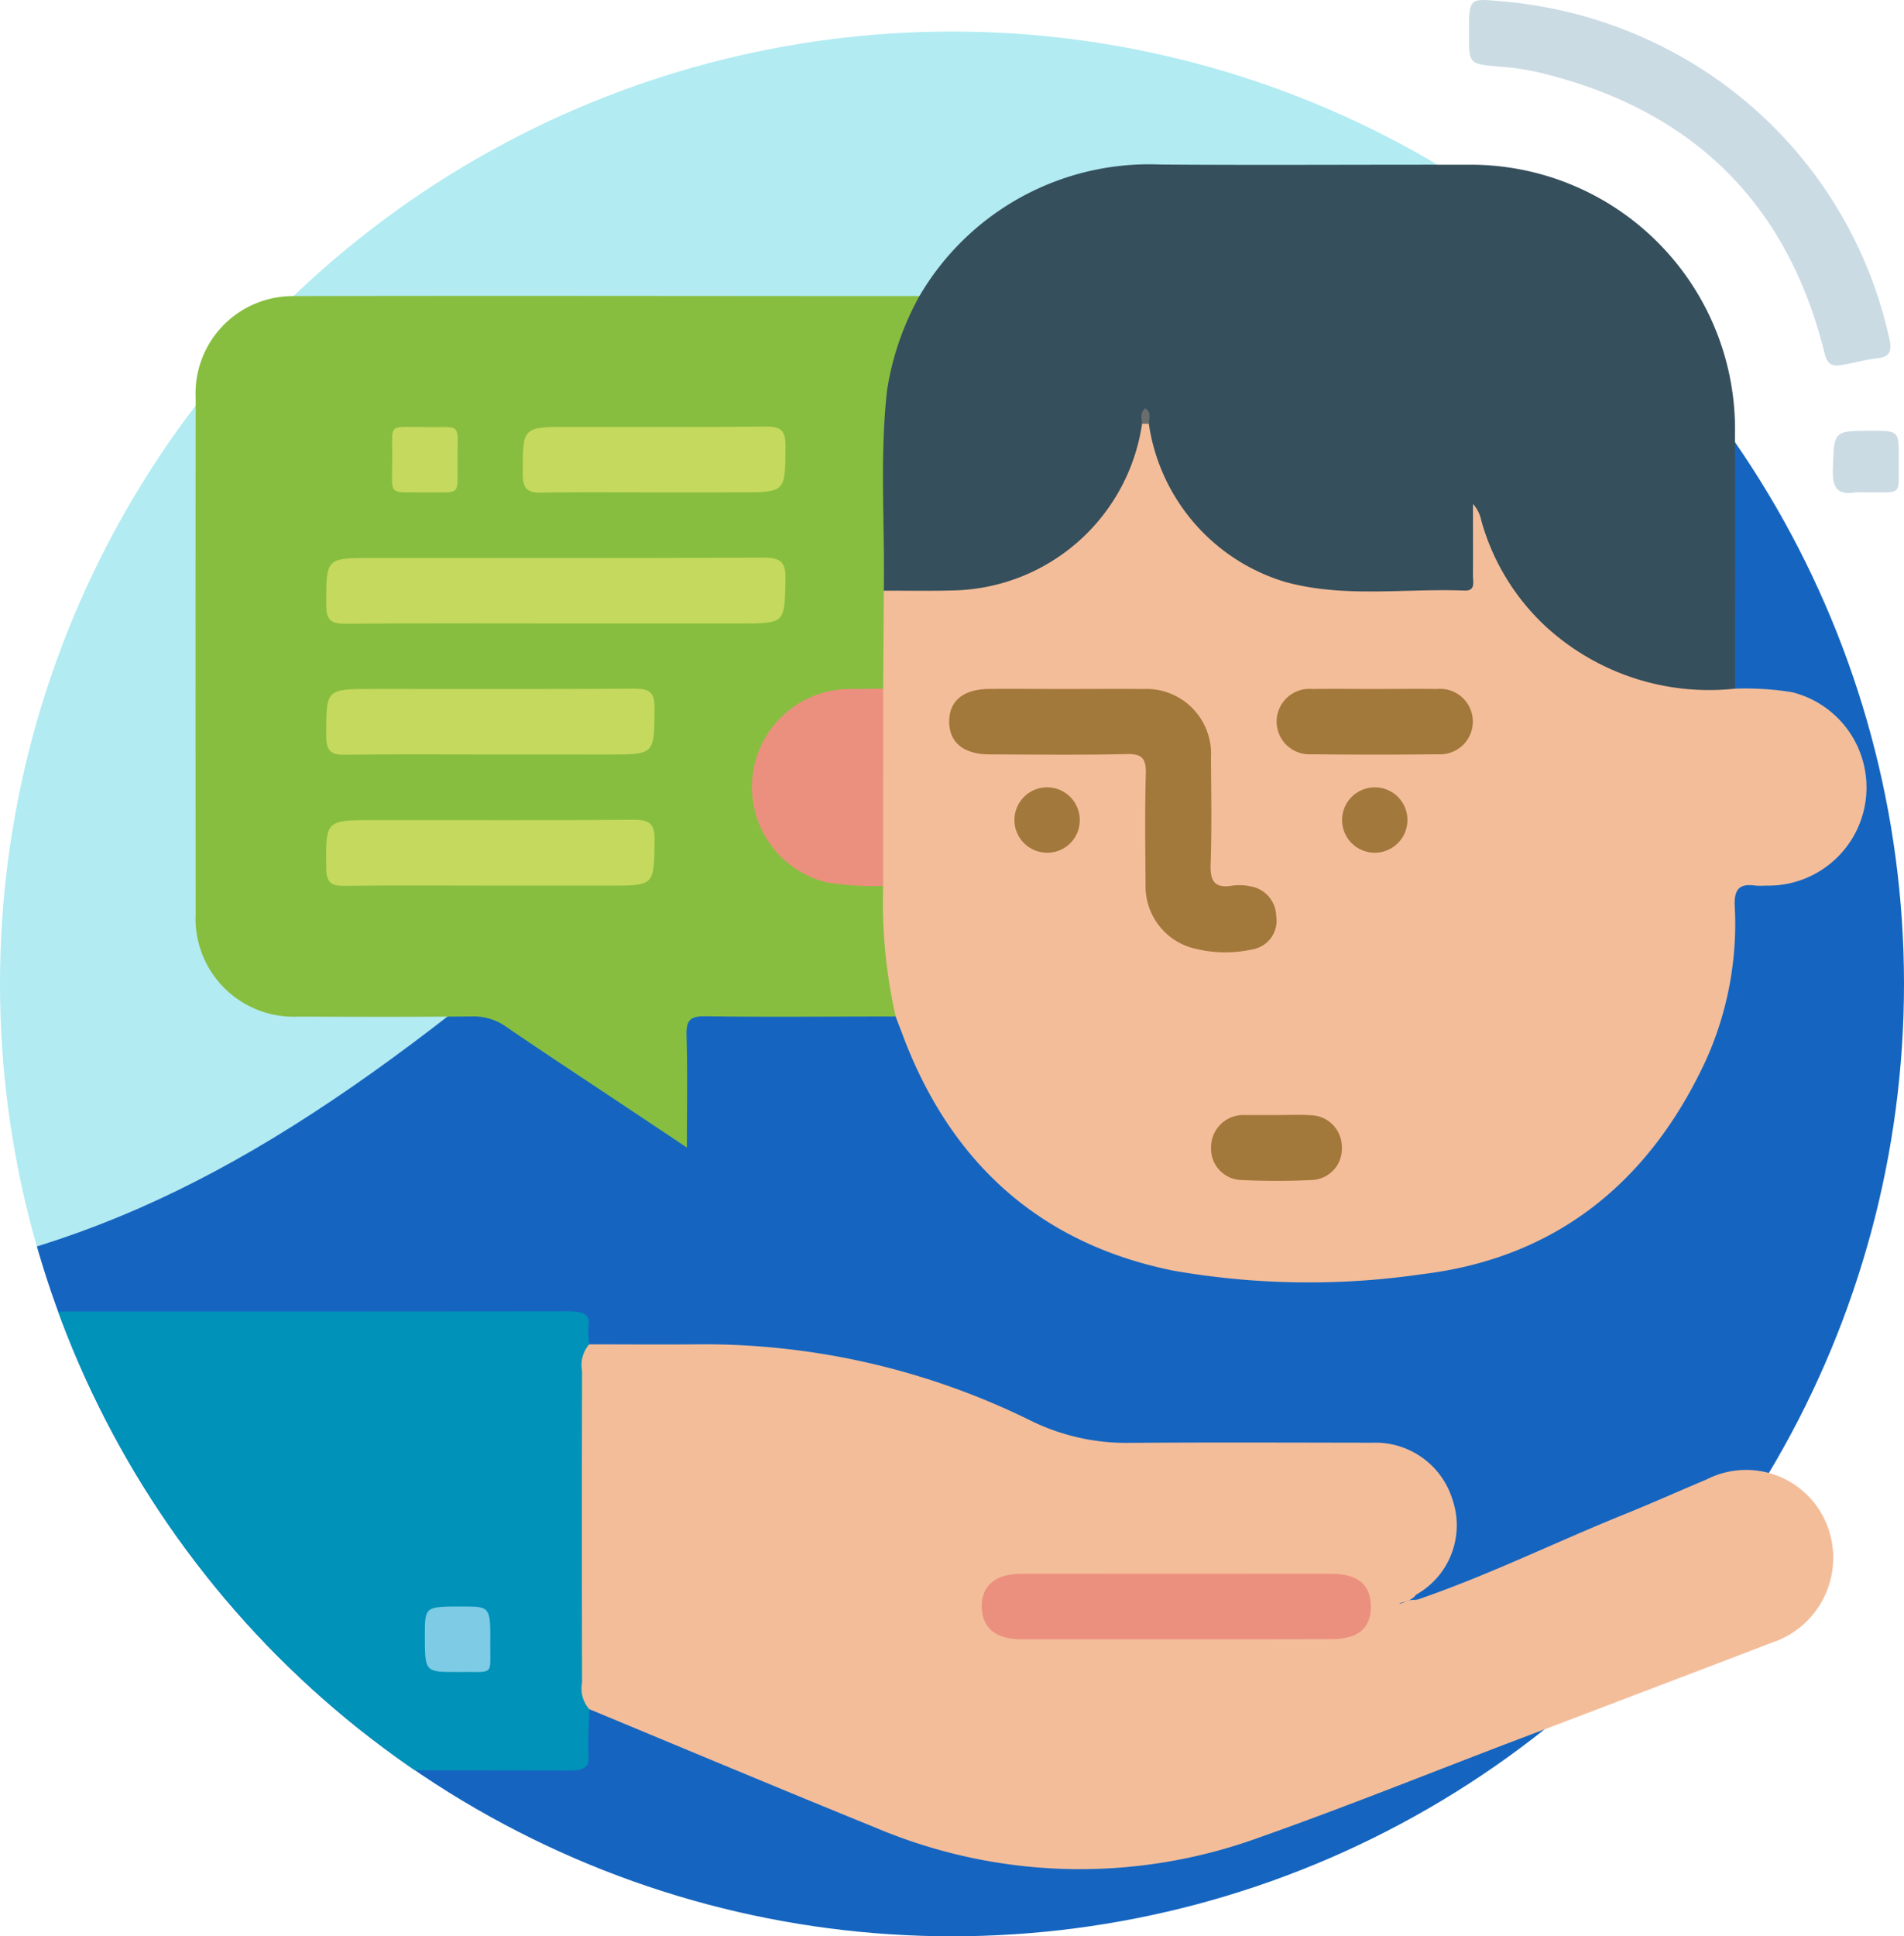 <svg xmlns="http://www.w3.org/2000/svg" xmlns:xlink="http://www.w3.org/1999/xlink" width="82" height="83.358" viewBox="0 0 82 83.358">
  <defs>
    <clipPath id="clip-path">
      <circle id="Elipse_4630" data-name="Elipse 4630" cx="41" cy="41" r="41" transform="translate(0 -0.063)" fill="none"/>
    </clipPath>
  </defs>
  <g id="Grupo_71708" data-name="Grupo 71708" transform="translate(-235.277 -420)">
    <g id="Grupo_71710" data-name="Grupo 71710" transform="translate(235.277 421.421)">
      <g id="Grupo_71709" data-name="Grupo 71709" transform="translate(0 0)" clip-path="url(#clip-path)">
        <path id="Trazado_106100" data-name="Trazado 106100" d="M271.811,432.74c11.811-11.12,26.46-13.2,40.2-11.445l-50.671-33.522L209.3,466.432C234.228,467.787,242.74,460.108,271.811,432.74Z" transform="translate(-228.059 -412.291)" fill="#b2ebf2"/>
        <path id="Trazado_106101" data-name="Trazado 106101" d="M279.5,530.622l53.973-81.586-22.236-14.71c-13.736-1.76-28.385.325-40.2,11.445-29.071,27.368-37.582,35.047-62.513,33.693l-1.935,2.926Z" transform="translate(-227.294 -425.323)" fill="#1565c0"/>
        <g id="Grupo_71708-2" data-name="Grupo 71708" transform="translate(-6.074 55.031)">
          <path id="Trazado_106102" data-name="Trazado 106102" d="M258.454,500.188q0,7.853,0,15.706c-.015.675-.065,1.351-.032,2.025.021.433-.118.618-.849.616q-14.845-.023-29.69,0c-.686,0-.884-.13-.883-.593q.031-9.3,0-18.6c0-.49.267-.574.911-.573q14.78.017,29.56,0c.722,0,1.04.119.95.631A3.533,3.533,0,0,0,258.454,500.188Z" transform="translate(-227 -498.767)" fill="#0092b9"/>
          <path id="Trazado_106103" data-name="Trazado 106103" d="M262.364,519.317c-1.359,0-1.359,0-1.359-1.594,0-1.228,0-1.228,1.638-1.227,1.184,0,1.194,0,1.18,1.682C263.812,519.523,264.017,519.293,262.364,519.317Z" transform="translate(-236.634 -503.789)" fill="#7dcbe5"/>
        </g>
      </g>
    </g>
    <path id="Trazado_106104" data-name="Trazado 106104" d="M325.117,456.806a12.792,12.792,0,0,1,2.451.15,4.226,4.226,0,0,1-1.128,8.328,2.836,2.836,0,0,1-.441,0c-.684-.1-.92.155-.891.867a14.253,14.253,0,0,1-1.254,6.682c-2.43,5.218-6.435,8.485-12.213,9.18a33.794,33.794,0,0,1-10.695-.15c-5.789-1.163-9.641-4.687-11.692-10.205-.092-.246-.189-.492-.282-.737-.73-1.04-.64-2.272-.774-3.441a16.351,16.351,0,0,1-.011-2.272q-.061-4.17,0-8.338a28.334,28.334,0,0,1,.092-4.106c.232-.467.679-.387,1.078-.4a23.556,23.556,0,0,0,3.073-.117,8.138,8.138,0,0,0,6.824-6.175,1.752,1.752,0,0,1,.269-.736.406.406,0,0,1,.411-.006,1.57,1.57,0,0,1,.273.732,8.353,8.353,0,0,0,8.155,6.292c1.439.008,2.878-.021,4.316.012.689.015.95-.246.928-.928a14.683,14.683,0,0,1,.039-2.287c.021-.168.061-.383.269-.409s.281.18.346.333c.185.432.3.889.472,1.327a9.745,9.745,0,0,0,9.025,6.189A2.021,2.021,0,0,1,325.117,456.806Z" transform="translate(-15.122 -7.159)" fill="#f4bd99"/>
    <path id="Trazado_106105" data-name="Trazado 106105" d="M276.837,463.175a22.279,22.279,0,0,0,.541,5.619c-2.731,0-5.463.032-8.195-.009-.682-.01-.831.2-.813.841.047,1.549.015,3.1.015,4.81l-2.792-1.861c-1.661-1.107-3.331-2.2-4.979-3.329a2.415,2.415,0,0,0-1.466-.454c-2.5.025-4.993.019-7.49.008a4.226,4.226,0,0,1-4.429-4.432q-.012-11.1,0-22.206a4.191,4.191,0,0,1,4.116-4.38c9.018-.021,18.035,0,27.053,0,.178.411-.06.744-.222,1.078a11.179,11.179,0,0,0-1.059,4.868c-.017,1.851,0,3.7-.006,5.553a1.708,1.708,0,0,1-.244,1.18l-.029,4.218c-.335.335-.767.238-1.168.247a4.006,4.006,0,1,0,0,8C276.07,462.937,276.5,462.839,276.837,463.175Z" transform="translate(-3.526 -5.035)" fill="#87be40"/>
    <path id="Trazado_106106" data-name="Trazado 106106" d="M288.57,448.229c.049-2.885-.185-5.774.144-8.656a12.186,12.186,0,0,1,1.388-4.024,11.461,11.461,0,0,1,10.366-5.666c4.4.033,8.808,0,13.211.009a11.388,11.388,0,0,1,11.55,11.546c.009,3.67,0,7.339,0,11.009a10.407,10.407,0,0,1-8.058-2.592A9.8,9.8,0,0,1,314.3,445.2a1.47,1.47,0,0,0-.357-.705c0,1.035.006,2.07,0,3.1,0,.264.12.649-.366.629-2.573-.1-5.175.326-7.715-.37a8.368,8.368,0,0,1-5.878-6.81q-.144-.28-.291,0a8.4,8.4,0,0,1-7.95,7.169C290.687,448.25,289.628,448.225,288.57,448.229Z" transform="translate(-15.23 -2.8)" fill="#354f5c"/>
    <path id="Trazado_106107" data-name="Trazado 106107" d="M323.747,421.444c0-1.5,0-1.522,1.312-1.395a18.907,18.907,0,0,1,7.125,2.013,18.476,18.476,0,0,1,9.665,12.511c.115.476.076.789-.515.853-.52.056-1.028.208-1.545.29-.379.061-.6-.006-.725-.5-1.632-6.619-5.863-10.6-12.456-12.133a11.362,11.362,0,0,0-1.56-.216C323.748,422.754,323.747,422.762,323.747,421.444Z" transform="translate(-25.206 0)" fill="#cbdbe4"/>
    <path id="Trazado_106108" data-name="Trazado 106108" d="M347.04,448.529a2.8,2.8,0,0,0-.439,0c-.765.123-1.013-.167-.988-.958.054-1.693.011-1.694,1.653-1.694,1.186,0,1.186,0,1.187,1.175,0,.029,0,.058,0,.087C348.432,448.733,348.655,448.507,347.04,448.529Z" transform="translate(-31.4 -7.332)" fill="#cbdbe4"/>
    <path id="Trazado_106109" data-name="Trazado 106109" d="M297.6,461.385c1.087,0,2.174-.009,3.261,0a2.788,2.788,0,0,1,2.923,2.949c.012,1.527.038,3.056-.013,4.583-.024.707.14,1.054.907.938a2.18,2.18,0,0,1,.789.022,1.324,1.324,0,0,1,1.128,1.286,1.25,1.25,0,0,1-1.036,1.433,5.382,5.382,0,0,1-2.7-.1,2.756,2.756,0,0,1-1.89-2.7c-.015-1.586-.033-3.174.01-4.759.017-.643-.143-.868-.824-.852-1.967.046-3.937.021-5.9.014-1.125,0-1.744-.513-1.744-1.412s.616-1.4,1.744-1.406S296.482,461.385,297.6,461.385Z" transform="translate(-16.355 -11.723)" fill="#a2783b"/>
    <path id="Trazado_106110" data-name="Trazado 106110" d="M286.31,469.859a12.509,12.509,0,0,1-2.445-.157,4.224,4.224,0,0,1,1.127-8.322c.44,0,.879-.009,1.319-.014Z" transform="translate(-12.999 -11.719)" fill="#eb907e"/>
    <path id="Trazado_106111" data-name="Trazado 106111" d="M316.457,461.385c.88,0,1.76-.013,2.64,0a1.409,1.409,0,1,1,.046,2.809q-2.728.03-5.456,0a1.409,1.409,0,1,1,.043-2.809C314.638,461.372,315.547,461.385,316.457,461.385Z" transform="translate(-21.931 -11.723)" fill="#a2783b"/>
    <path id="Trazado_106112" data-name="Trazado 106112" d="M311.064,486.976c.5,0,1-.028,1.494.007a1.364,1.364,0,0,1,1.325,1.372,1.345,1.345,0,0,1-1.275,1.415c-1.023.051-2.053.05-3.077,0a1.345,1.345,0,0,1-1.28-1.412,1.384,1.384,0,0,1,1.318-1.383,1.614,1.614,0,0,1,.176,0h1.319Z" transform="translate(-20.816 -18.971)" fill="#a3783b"/>
    <path id="Trazado_106113" data-name="Trazado 106113" d="M297.8,470.106a1.407,1.407,0,1,1,1.448-1.343A1.393,1.393,0,0,1,297.8,470.106Z" transform="translate(-17.47 -13.398)" fill="#a3783c"/>
    <path id="Trazado_106114" data-name="Trazado 106114" d="M318.935,468.743a1.407,1.407,0,1,1-1.341-1.448A1.4,1.4,0,0,1,318.935,468.743Z" transform="translate(-23.045 -13.398)" fill="#a3783c"/>
    <path id="Trazado_106115" data-name="Trazado 106115" d="M304.091,445.189c-.023-.222-.1-.454.125-.667.3.165.174.434.166.669Z" transform="translate(-19.628 -6.947)" fill="#696d6d"/>
    <path id="Trazado_106116" data-name="Trazado 106116" d="M264.971,456.329c-3.025,0-6.049-.014-9.073.011-.593.005-.817-.143-.818-.781-.006-2.051-.032-2.051,2-2.051,5.608,0,11.217.012,16.825-.014.71,0,.969.158.954.917-.039,1.918,0,1.919-1.963,1.919Z" transform="translate(-5.752 -9.488)" fill="#c4d95d"/>
    <path id="Trazado_106117" data-name="Trazado 106117" d="M262.153,464.2c-2.084,0-4.169-.017-6.252.011-.588.008-.821-.135-.823-.777-.006-2.055-.033-2.055,2-2.055,3.758,0,7.515.013,11.272-.013.631,0,.872.137.868.824-.013,2.011.019,2.011-1.957,2.011Z" transform="translate(-5.751 -11.719)" fill="#c4d95d"/>
    <path id="Trazado_106118" data-name="Trazado 106118" d="M262.092,472.075c-2.084,0-4.168-.017-6.253.011-.571.007-.753-.168-.761-.748-.027-2.084-.049-2.084,2.057-2.084,3.728,0,7.457.017,11.185-.014.688-.006.906.178.9.884-.029,1.951,0,1.952-1.928,1.952Z" transform="translate(-5.75 -13.949)" fill="#c4d95d"/>
    <path id="Trazado_106119" data-name="Trazado 106119" d="M272.542,448.456c-1.614,0-3.229-.023-4.842.011-.6.013-.81-.161-.811-.788-.005-2.045-.03-2.045,2.008-2.045,2.817,0,5.635.018,8.452-.014.646-.007.861.163.856.834-.013,2,.017,2-1.965,2Z" transform="translate(-9.098 -7.258)" fill="#c4d95d"/>
    <path id="Trazado_106120" data-name="Trazado 106120" d="M260.406,448.459c-1.612-.028-1.362.227-1.365-1.6,0-1.449-.215-1.206,1.663-1.211,1.378,0,1.139-.177,1.148,1.642C261.858,448.663,261.982,448.437,260.406,448.459Z" transform="translate(-6.871 -7.261)" fill="#c4d95d"/>
    <path id="Trazado_106121" data-name="Trazado 106121" d="M306.538,511.7c3-1.036,5.84-2.436,8.773-3.622,1.2-.483,2.373-1.011,3.562-1.51a3.743,3.743,0,0,1,5.161,1.884,3.846,3.846,0,0,1-2.335,5.137q-5.584,2.136-11.174,4.256c-3.643,1.387-7.259,2.847-10.935,4.142a22.569,22.569,0,0,1-16.48-.422c-4.127-1.678-8.233-3.4-12.349-5.11a1.338,1.338,0,0,1-.312-1.142q-.016-6.712,0-13.422a1.341,1.341,0,0,1,.311-1.142c1.527,0,3.052.013,4.578,0a31.8,31.8,0,0,1,14.423,3.28,9.327,9.327,0,0,0,4.239.962c3.492-.026,6.985-.011,10.477-.006a3.469,3.469,0,0,1,3.461,2.456,3.421,3.421,0,0,1-1.569,4.085.783.783,0,0,1-.484.3.657.657,0,0,1-.249.062c.137.059.228-.075.349-.083C306.162,511.714,306.365,511.788,306.538,511.7Z" transform="translate(-10.104 -22.875)" fill="#f4bd99"/>
    <path id="Trazado_106122" data-name="Trazado 106122" d="M302.832,517.35c-2.228,0-4.456,0-6.685,0-1.071,0-1.657-.49-1.679-1.37-.023-.924.577-1.447,1.689-1.448q6.685-.005,13.37,0c1.145,0,1.7.47,1.7,1.413s-.554,1.4-1.706,1.4C307.288,517.354,305.06,517.35,302.832,517.35Z" transform="translate(-16.911 -26.78)" fill="#eb907f"/>
  </g>
</svg>
